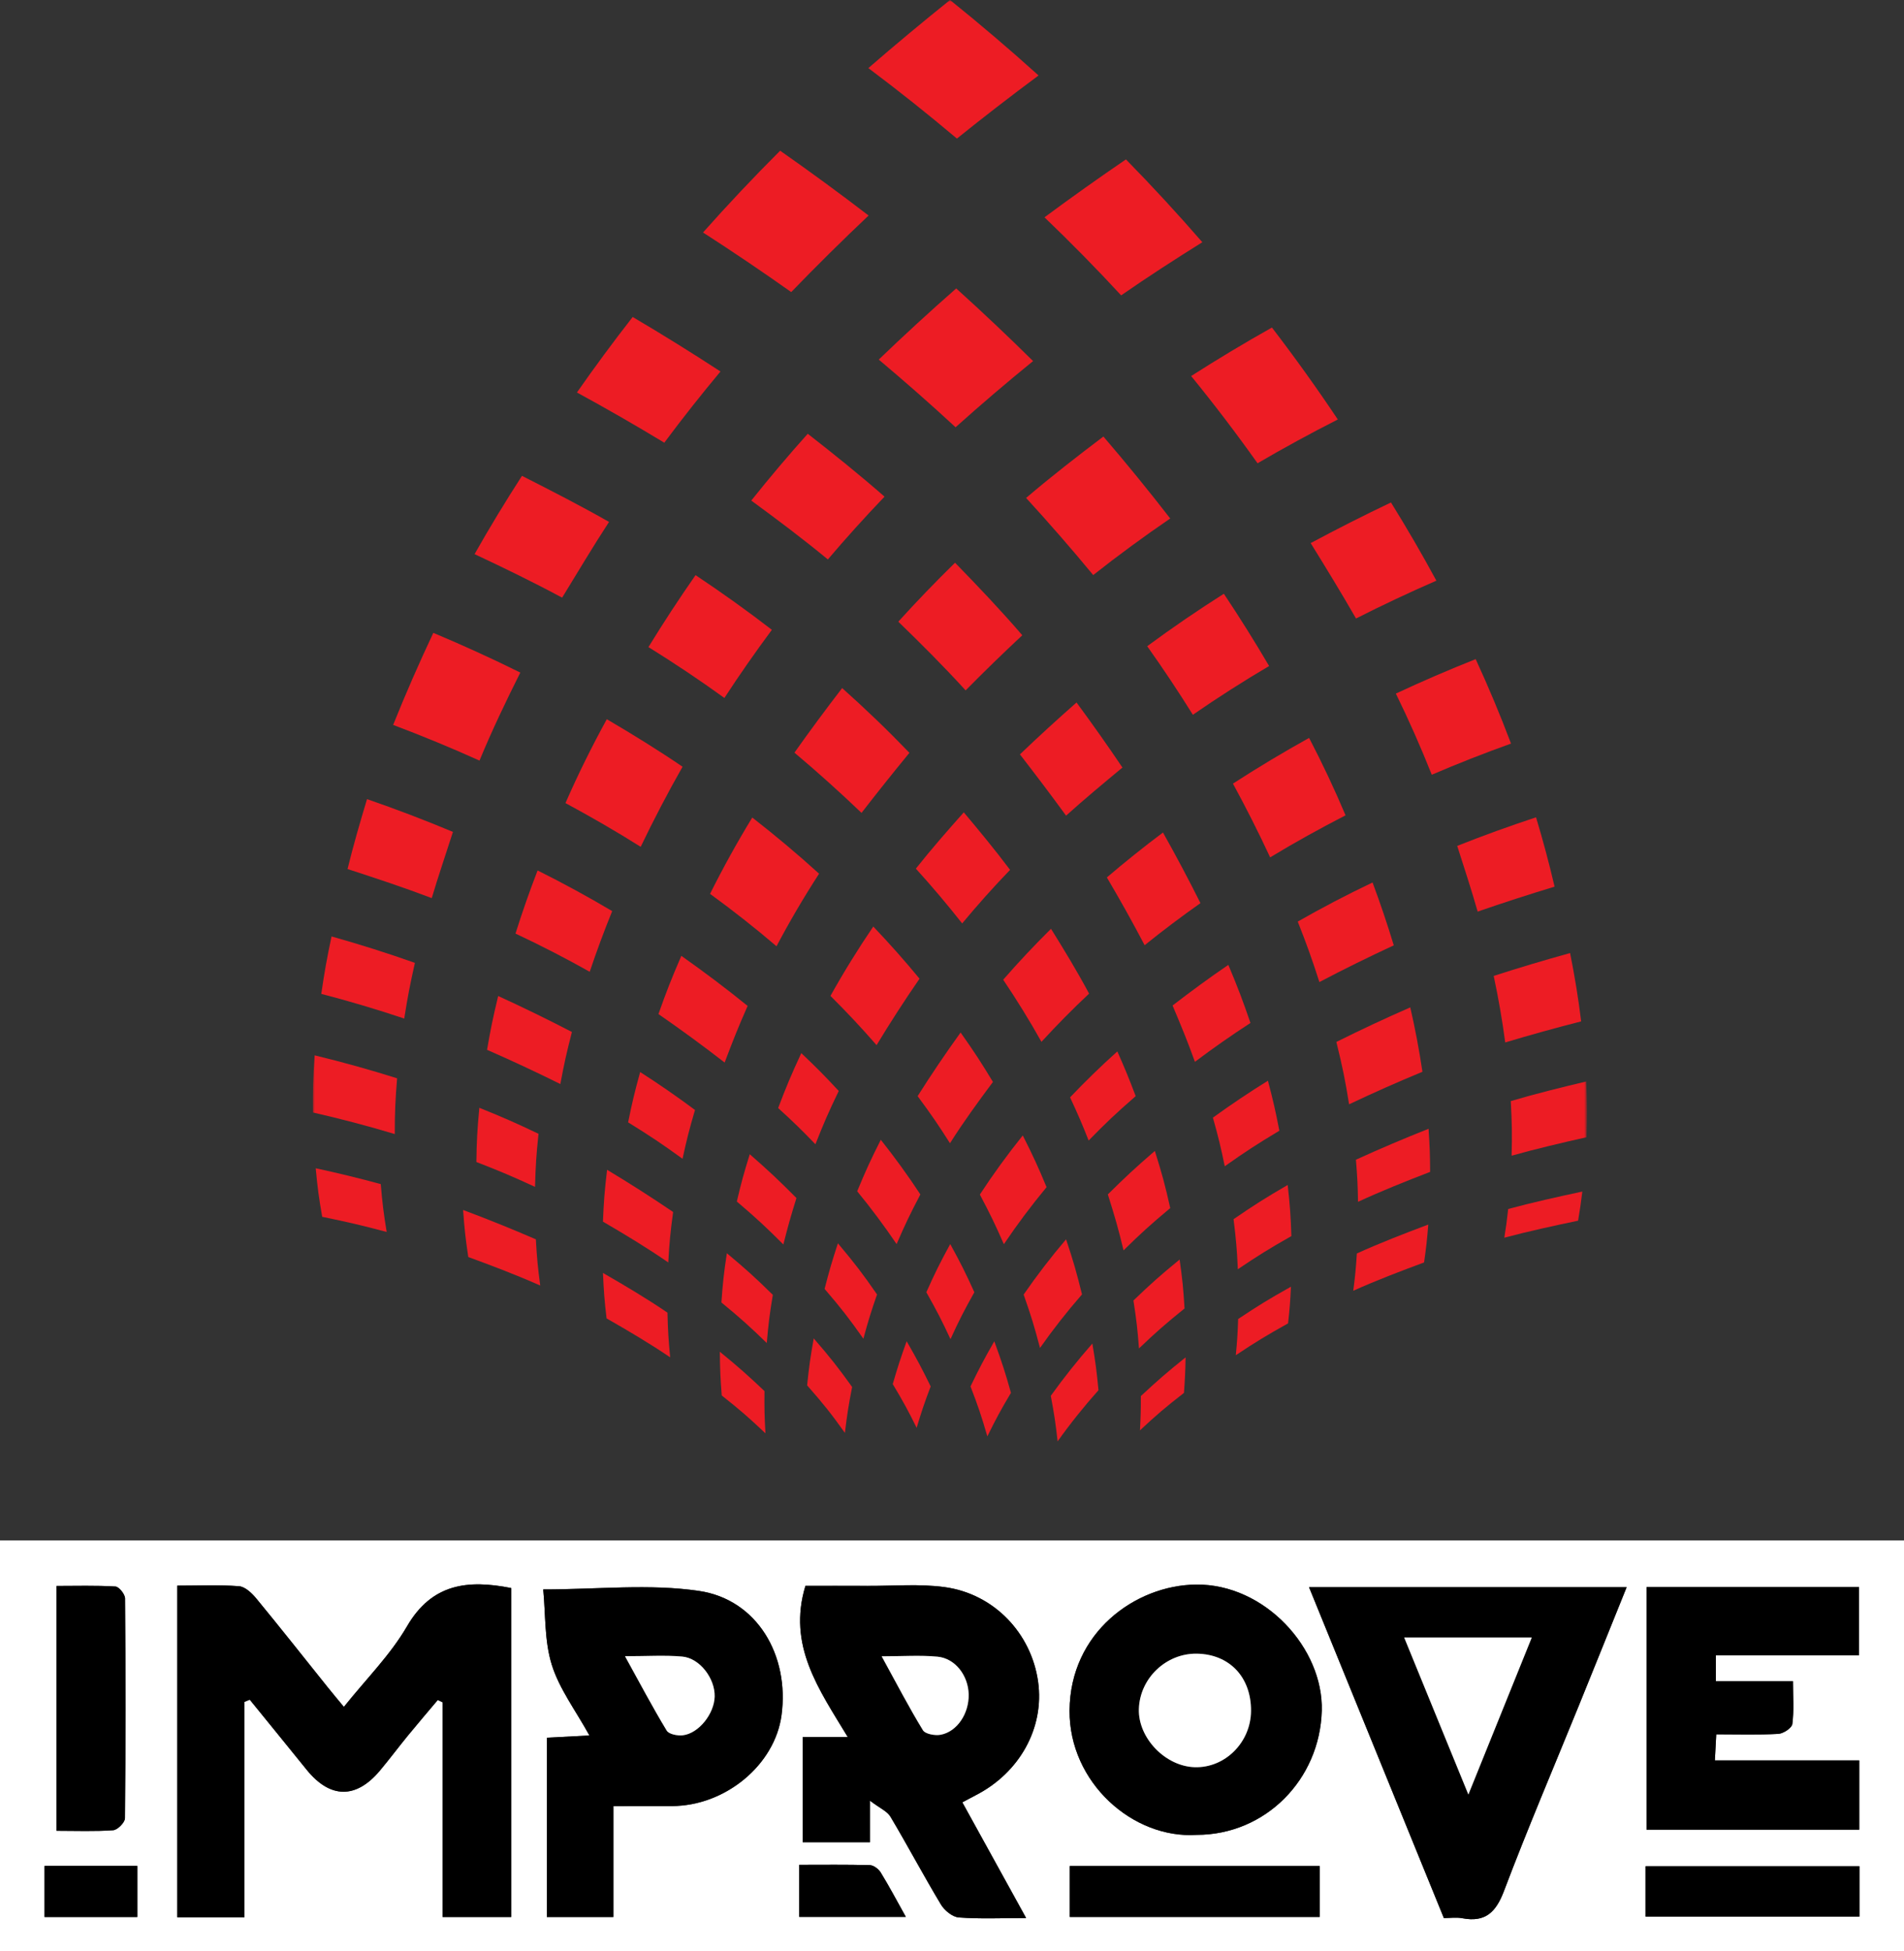 <?xml version="1.0" encoding="utf-8"?>
<!-- Generator: Adobe Illustrator 16.0.0, SVG Export Plug-In . SVG Version: 6.00 Build 0)  -->
<!DOCTYPE svg PUBLIC "-//W3C//DTD SVG 1.1//EN" "http://www.w3.org/Graphics/SVG/1.1/DTD/svg11.dtd">
<svg version="1.1" id="Layer_1" xmlns="http://www.w3.org/2000/svg" xmlns:xlink="http://www.w3.org/1999/xlink" x="0px" y="0px"
	 width="459px" height="470.246px" viewBox="0 0 459 470.246" enable-background="new 0 0 459 470.246" xml:space="preserve">
<rect x="0" y="0" width="459" height="470.246" fill="#333333" stroke="none"/>
<g>
	<g>
		<path fill-rule="evenodd" clip-rule="evenodd" fill="#FFFFFF" d="M-0.465,371.257c153.658-0.003,307.32-0.003,460.985-0.007
			c0.003,33.324,0.003,66.652,0.007,99.984c-153.658,0.004-307.319,0.004-460.985,0.008C-0.461,437.918-0.461,404.589-0.465,371.257
			z M58.92,462.068c0-17.564,0-34.736,0-51.908c0.431-0.176,0.862-0.353,1.293-0.528c4.566,5.62,9.144,11.231,13.693,16.864
			c5.66,7.007,11.921,7.113,17.691,0.213c2.344-2.803,4.534-5.732,6.85-8.561c2.328-2.843,4.725-5.631,7.09-8.443
			c0.39,0.188,0.779,0.377,1.168,0.564c0,17.21,0,34.42,0,51.742c5.805,0,11.057,0,16.535,0c0-26.632,0-53.012,0-79.288
			c-10.449-2.053-19.105-1.13-25.139,9.251c-4.007,6.893-9.865,12.708-15.203,19.393c-1.62-1.963-2.787-3.344-3.918-4.754
			c-5.719-7.129-11.374-14.31-17.187-21.36c-1.071-1.3-2.706-2.856-4.181-2.968c-4.907-0.373-9.86-0.141-14.883-0.141
			c0,26.988,0,53.359,0,79.924C48,462.068,52.947,462.068,58.92,462.068z M247.373,462.26c-5.429-9.843-10.355-18.776-15.381-27.889
			c1.497-0.796,2.348-1.262,3.209-1.703c10.645-5.445,16.613-16.295,15.057-27.375c-1.64-11.674-10.619-21.176-22.556-22.797
			c-6.054-0.821-12.298-0.264-18.456-0.295c-5.264-0.027-10.527-0.006-15.082-0.006c-4.367,14.369,3.229,24.904,10.207,36.441
			c-4.393,0-7.49,0-10.867,0c0,8.708,0,16.937,0,25.36c5.448,0,10.648,0,16.219,0c0-2.996,0-5.616,0-10.021
			c2.398,1.821,4.158,2.543,4.936,3.848c4.164,6.996,7.978,14.199,12.173,21.174c0.86,1.43,2.769,2.998,4.3,3.115
			C236.238,462.502,241.393,462.26,247.373,462.26z M348.074,462.263c1.476,0,3.002-0.23,4.434,0.04
			c5.558,1.053,8.11-1.414,10.069-6.592c5.685-15.02,12.001-29.802,18.048-44.686c3.839-9.447,7.641-18.909,11.512-28.496
			c-25.758,0-50.926,0-76.563,0C326.492,409.318,337.228,435.653,348.074,462.263z M147.867,435.273
			c5.199,0,9.658,0.008,14.118-0.002c12.872-0.025,24.804-9.915,26.418-21.888c1.945-14.423-5.878-27.88-19.858-29.957
			c-11.953-1.776-24.379-0.368-37.59-0.368c0.583,5.91,0.256,12.363,2.059,18.152c1.816,5.83,5.748,11,9.08,17.053
			c-3.991,0.209-7.189,0.375-10.27,0.535c0,14.756,0,28.972,0,43.209c5.472,0,10.568,0,16.043,0
			C147.867,453.201,147.867,444.631,147.867,435.273z M413.647,398.924c11.804,0,23.066,0,34.511,0c0-5.855,0-11.204,0-16.428
			c-17.348,0-34.275,0-51.227,0c0,19.683,0,39.061,0,58.467c17.308,0,34.23,0,51.288,0c0-5.65,0-11.023,0-16.699
			c-5.995,0-11.638,0-17.282,0c-5.762,0-11.522,0-17.531,0c0.134-2.515,0.227-4.255,0.334-6.285c5.34,0,10.166,0.162,14.969-0.112
			c1.217-0.069,3.242-1.408,3.369-2.366c0.426-3.212,0.162-6.516,0.162-10.326c-6.674,0-12.592,0-18.593,0
			C413.647,402.996,413.647,401.375,413.647,398.924z M288.477,442.211c16.631-0.006,29.701-13.367,30.166-29.908
			c0.42-15.018-13.721-30.611-30.338-30.414c-14.67,0.174-30.347,11.602-30.464,30.366
			C257.732,429.6,273.115,443.219,288.477,442.211z M13.633,441.227c4.75,0,9.224,0.188,13.66-0.137
			c1.05-0.077,2.82-1.865,2.83-2.88c0.175-17.661,0.166-35.325,0.023-52.987c-0.008-1.007-1.46-2.814-2.322-2.865
			c-4.746-0.283-9.519-0.136-14.191-0.136C13.633,402.229,13.633,421.49,13.633,441.227z M257.885,461.998
			c20.437,0,40.316,0,60.252,0c0-4.289,0-8.304,0-12.281c-20.271,0-40.135,0-60.252,0
			C257.885,453.906,257.885,457.803,257.885,461.998z M396.695,461.918c17.503,0,34.54,0,51.558,0c0-4.257,0-8.166,0-12.141
			c-17.354,0-34.386,0-51.558,0C396.695,453.932,396.695,457.729,396.695,461.918z M10.741,462.008c7.785,0,15.034,0,22.368,0
			c0-4.281,0-8.299,0-12.312c-7.638,0-14.879,0-22.368,0C10.741,453.873,10.741,457.777,10.741,462.008z M192.676,461.986
			c8.695,0,16.894,0,25.698,0c-2.169-3.883-4.002-7.354-6.048-10.691c-0.514-0.838-1.699-1.759-2.601-1.785
			c-5.593-0.162-11.192-0.082-17.05-0.082C192.676,453.84,192.676,457.741,192.676,461.986z"/>
		<path fill-rule="evenodd" clip-rule="evenodd" d="M58.92,462.068c-5.973,0-10.92,0-16.189,0c0-26.564,0-52.936,0-79.924
			c5.022,0,9.976-0.232,14.883,0.141c1.475,0.111,3.109,1.668,4.181,2.968c5.813,7.051,11.468,14.231,17.187,21.36
			c1.131,1.41,2.298,2.791,3.918,4.754c5.338-6.685,11.196-12.5,15.203-19.393c6.033-10.381,14.689-11.304,25.139-9.251
			c0,26.276,0,52.656,0,79.288c-5.479,0-10.73,0-16.535,0c0-17.322,0-34.532,0-51.742c-0.389-0.188-0.778-0.377-1.168-0.564
			c-2.365,2.813-4.762,5.601-7.09,8.443c-2.315,2.828-4.506,5.758-6.85,8.561c-5.771,6.9-12.031,6.794-17.691-0.213
			c-4.55-5.633-9.127-11.244-13.693-16.864c-0.431,0.176-0.862,0.353-1.293,0.528C58.92,427.332,58.92,444.504,58.92,462.068z"/>
		<path fill-rule="evenodd" clip-rule="evenodd" d="M247.373,462.26c-5.98,0-11.135,0.242-16.242-0.146
			c-1.531-0.117-3.439-1.686-4.3-3.115c-4.195-6.975-8.009-14.178-12.173-21.174c-0.777-1.305-2.537-2.026-4.936-3.848
			c0,4.404,0,7.024,0,10.021c-5.57,0-10.771,0-16.219,0c0-8.424,0-16.652,0-25.36c3.377,0,6.475,0,10.867,0
			c-6.979-11.537-14.574-22.072-10.207-36.441c4.555,0,9.818-0.021,15.082,0.006c6.158,0.031,12.402-0.526,18.456,0.295
			c11.937,1.621,20.916,11.123,22.556,22.797c1.557,11.08-4.412,21.93-15.057,27.375c-0.861,0.441-1.712,0.907-3.209,1.703
			C237.018,443.483,241.944,452.417,247.373,462.26z M212.543,399.177c3.523,6.423,6.538,12.235,9.941,17.811
			c0.566,0.929,2.923,1.354,4.281,1.1c4-0.748,6.855-5.143,6.757-9.729c-0.098-4.53-3.222-8.688-7.517-9.095
			C221.814,398.866,217.558,399.177,212.543,399.177z"/>
		<path fill-rule="evenodd" clip-rule="evenodd" d="M348.074,462.263c-10.847-26.609-21.582-52.944-32.5-79.733
			c25.637,0,50.805,0,76.563,0c-3.871,9.587-7.673,19.049-11.512,28.496c-6.047,14.884-12.363,29.666-18.048,44.686
			c-1.959,5.178-4.512,7.645-10.069,6.592C351.076,462.032,349.55,462.263,348.074,462.263z M353.984,432.498
			c5.42-13.423,10.273-25.441,15.279-37.838c-10.694,0-20.399,0-30.752,0C343.635,407.19,348.539,419.182,353.984,432.498z"/>
		<path fill-rule="evenodd" clip-rule="evenodd" d="M147.867,435.273c0,9.357,0,17.928,0,26.734c-5.475,0-10.571,0-16.043,0
			c0-14.237,0-28.453,0-43.209c3.08-0.16,6.278-0.326,10.27-0.535c-3.332-6.053-7.264-11.223-9.08-17.053
			c-1.803-5.789-1.476-12.242-2.059-18.152c13.211,0,25.637-1.408,37.59,0.368c13.98,2.077,21.804,15.534,19.858,29.957
			c-1.614,11.973-13.546,21.862-26.418,21.888C157.525,435.281,153.066,435.273,147.867,435.273z M150.666,399.155
			c3.617,6.546,6.674,12.342,10.062,17.938c0.526,0.87,2.621,1.274,3.897,1.12c3.855-0.469,7.563-5.199,7.663-9.332
			c0.106-4.357-3.586-9.27-7.827-9.644C160.238,398.865,155.957,399.155,150.666,399.155z"/>
		<path fill-rule="evenodd" clip-rule="evenodd" d="M413.647,398.924c0,2.451,0,4.072,0,6.25c6.001,0,11.919,0,18.593,0
			c0,3.811,0.264,7.114-0.162,10.326c-0.127,0.958-2.152,2.297-3.369,2.366c-4.803,0.274-9.629,0.112-14.969,0.112
			c-0.107,2.03-0.2,3.771-0.334,6.285c6.009,0,11.77,0,17.531,0c5.645,0,11.287,0,17.282,0c0,5.676,0,11.049,0,16.699
			c-17.058,0-33.98,0-51.288,0c0-19.406,0-38.784,0-58.467c16.951,0,33.879,0,51.227,0c0,5.224,0,10.572,0,16.428
			C436.714,398.924,425.451,398.924,413.647,398.924z"/>
		<path fill-rule="evenodd" clip-rule="evenodd" d="M288.477,442.211c-15.361,1.008-30.744-12.611-30.636-29.956
			c0.117-18.765,15.794-30.192,30.464-30.366c16.617-0.197,30.758,15.396,30.338,30.414
			C318.178,428.844,305.107,442.205,288.477,442.211z M301.588,412.354c0.059-8.15-5.196-13.697-13.084-13.813
			c-7.399-0.106-13.724,5.93-13.955,13.32c-0.219,6.98,6.355,13.835,13.469,14.043C295.326,426.119,301.533,419.922,301.588,412.354
			z"/>
		<path fill-rule="evenodd" clip-rule="evenodd" d="M13.633,441.227c0-19.736,0-38.997,0-59.005c4.673,0,9.445-0.147,14.191,0.136
			c0.862,0.051,2.314,1.858,2.322,2.865c0.143,17.662,0.151,35.326-0.023,52.987c-0.01,1.015-1.78,2.803-2.83,2.88
			C22.856,441.414,18.383,441.227,13.633,441.227z"/>
		<path fill-rule="evenodd" clip-rule="evenodd" d="M257.885,461.998c0-4.195,0-8.092,0-12.281c20.117,0,39.98,0,60.252,0
			c0,3.978,0,7.992,0,12.281C298.201,461.998,278.321,461.998,257.885,461.998z"/>
		<path fill-rule="evenodd" clip-rule="evenodd" d="M396.695,461.918c0-4.189,0-7.986,0-12.141c17.172,0,34.203,0,51.558,0
			c0,3.975,0,7.884,0,12.141C431.235,461.918,414.198,461.918,396.695,461.918z"/>
		<path fill-rule="evenodd" clip-rule="evenodd" d="M10.741,462.008c0-4.23,0-8.135,0-12.312c7.489,0,14.73,0,22.368,0
			c0,4.013,0,8.03,0,12.312C25.775,462.008,18.526,462.008,10.741,462.008z"/>
		<path fill-rule="evenodd" clip-rule="evenodd" d="M192.676,461.986c0-4.245,0-8.146,0-12.559c5.857,0,11.457-0.08,17.05,0.082
			c0.901,0.026,2.087,0.947,2.601,1.785c2.046,3.338,3.879,6.809,6.048,10.691C209.569,461.986,201.371,461.986,192.676,461.986z"/>
		<path fill-rule="evenodd" clip-rule="evenodd" fill="#FFFFFF" d="M212.543,399.177c5.015,0,9.271-0.311,13.463,0.086
			c4.295,0.406,7.419,4.564,7.517,9.095c0.099,4.587-2.757,8.981-6.757,9.729c-1.358,0.254-3.715-0.171-4.281-1.1
			C219.081,411.412,216.066,405.6,212.543,399.177z"/>
		<path fill-rule="evenodd" clip-rule="evenodd" fill="#FFFFFF" d="M353.984,432.498c-5.445-13.316-10.35-25.308-15.473-37.838
			c10.353,0,20.058,0,30.752,0C364.258,407.057,359.404,419.075,353.984,432.498z"/>
		<path fill-rule="evenodd" clip-rule="evenodd" fill="#FFFFFF" d="M150.666,399.155c5.291,0,9.572-0.29,13.795,0.082
			c4.241,0.374,7.934,5.286,7.827,9.644c-0.101,4.133-3.808,8.863-7.663,9.332c-1.276,0.154-3.371-0.25-3.897-1.12
			C157.34,411.497,154.283,405.701,150.666,399.155z"/>
		<path fill-rule="evenodd" clip-rule="evenodd" fill="#FFFFFF" d="M301.588,412.354c-0.055,7.568-6.262,13.766-13.57,13.551
			c-7.113-0.208-13.688-7.063-13.469-14.043c0.231-7.391,6.556-13.427,13.955-13.32
			C296.392,398.656,301.646,404.203,301.588,412.354z"/>
	</g>
</g>
<defs>
	<filter id="Adobe_OpacityMaskFilter" filterUnits="userSpaceOnUse" x="75.416" y="0" width="307.167" height="446.588">
		<feColorMatrix  type="matrix" values="1 0 0 0 0  0 1 0 0 0  0 0 1 0 0  0 0 0 1 0"/>
	</filter>
</defs>
<mask maskUnits="userSpaceOnUse" x="75.416" y="0" width="307.167" height="446.588" id="SVGID_1_">
	<g filter="url(#Adobe_OpacityMaskFilter)">
		<linearGradient id="SVGID_2_" gradientUnits="userSpaceOnUse" x1="230.835" y1="-3.011" x2="230.835" y2="350.584">
			<stop  offset="0.285" style="stop-color:#FFFFFF"/>
			<stop  offset="0.463" style="stop-color:#C1C3C5"/>
			<stop  offset="0.728" style="stop-color:#757679"/>
			<stop  offset="0.913" style="stop-color:#3F3F40"/>
			<stop  offset="1" style="stop-color:#000000"/>
		</linearGradient>
		<rect x="58.583" y="-3.011" fill="url(#SVGID_2_)" width="344.504" height="353.594"/>
	</g>
</mask>
<g mask="url(#SVGID_1_)">
	<g>
		<path fill="#ED1C24" d="M269.359,253.396c-3.958,3.55-7.76,7.246-11.398,11.073c1.95,4.193,2.844,6.266,4.48,10.402
			c4.246-4.338,6.501-6.477,11.34-10.693C272.17,259.905,271.281,257.746,269.359,253.396z"/>
		<path fill="#ED1C24" d="M344.384,272.042c-5.925,2.352-11.726,4.811-17.51,7.455c0.34,4.128,0.438,6.152,0.504,10.149
			c5.7-2.637,11.512-4.952,17.384-7.214C344.744,278.348,344.671,276.268,344.384,272.042z"/>
		<path fill="#ED1C24" d="M343.304,304.257c0.509-3.587,0.719-5.416,1.013-9.134c-5.813,2.187-11.571,4.408-17.216,6.968
			c-0.236,3.649-0.413,5.449-0.864,8.987C331.842,308.562,337.543,306.389,343.304,304.257z"/>
		<path fill="#ED1C24" d="M381.453,287.172c-5.998,1.282-11.963,2.609-17.873,4.2c-0.306,2.813-0.493,4.197-0.93,6.92
			c5.885-1.563,11.815-2.854,17.782-4.101C380.9,291.431,381.104,290.023,381.453,287.172z"/>
		<path fill="#ED1C24" d="M364.408,278.527c5.975-1.675,11.989-3.083,18.047-4.444c0.186-5.239,0.174-7.937-0.07-13.441
			c-6.105,1.453-12.171,2.953-18.18,4.723C364.496,270.753,364.536,273.382,364.408,278.527z"/>
		<path fill="#ED1C24" d="M201.995,299.645c-1.452,4.444-2.094,6.638-3.208,10.986c4.07,4.743,5.93,7.155,9.35,12.005
			c1.146-4.224,1.8-6.364,3.292-10.665C207.986,307,206.104,304.527,201.995,299.645z"/>
		<path fill="#ED1C24" d="M231.574,248.839c-3.628,5.036-7.059,10.106-10.361,15.336c3.36,4.54,4.916,6.812,7.802,11.357
			c3.212-5.098,6.746-9.935,10.357-14.78C236.489,255.998,234.937,253.606,231.574,248.839z"/>
		<path fill="#ED1C24" d="M196.167,322.562c-0.823,4.571-1.136,6.875-1.591,11.315c3.971,4.52,5.791,6.811,9.105,11.452
			c0.525-4.356,0.867-6.595,1.74-11.063C202.047,329.577,200.218,327.233,196.167,322.562z"/>
		<path fill="#ED1C24" d="M212.336,274.693c-2.516,4.984-3.646,7.47-5.69,12.409c3.365,4.105,6.531,8.352,9.5,12.73
			c2.063-4.762,3.204-7.158,5.729-11.964C218.905,283.346,215.721,278.953,212.336,274.693z"/>
		<path fill="#ED1C24" d="M305.662,260.458c-4.532,2.811-8.952,5.778-13.264,8.9c1.333,4.746,1.899,7.089,2.854,11.716
			c4.997-3.519,7.62-5.239,13.162-8.563C307.501,267.765,306.949,265.351,305.662,260.458z"/>
		<path fill="#ED1C24" d="M288.063,255.906c4.34-3.273,8.807-6.399,13.388-9.366c-1.887-5.512-2.954-8.316-5.332-14
			c-4.589,3.12-9.06,6.412-13.442,9.789C285.028,247.941,286.133,250.576,288.063,255.906z"/>
		<path fill="#ED1C24" d="M282.11,291.156c-1.211-5.441-1.952-8.193-3.71-13.775c-4.854,4.182-7.121,6.311-11.332,10.477
			c1.751,5.553,2.516,8.196,3.788,13.483C275.059,297.218,277.31,295.166,282.11,291.156z"/>
		<path fill="#ED1C24" d="M318.067,236.68c5.917-3.105,11.856-6.03,17.931-8.849c-1.546-5.098-3.253-10.15-5.113-15.148
			c-6.137,2.921-12.153,6.059-18.035,9.421C315.182,228.037,316.218,230.951,318.067,236.68z"/>
		<path fill="#ED1C24" d="M285.56,315.35c-0.279-4.659-0.511-7.015-1.188-11.795c-4.753,3.89-6.973,5.872-11.133,9.872
			c0.729,4.672,0.985,6.981,1.34,11.55C278.677,321.068,280.871,319.132,285.56,315.35z"/>
		<path fill="#ED1C24" d="M362.868,251.235c6.079-1.827,12.15-3.504,18.306-5.076c-0.674-5.52-1.574-11.013-2.672-16.469
			c-6.192,1.716-12.309,3.54-18.414,5.509C361.22,240.507,362.154,245.859,362.868,251.235z"/>
		<path fill="#ED1C24" d="M311.312,297.903c-0.16-4.85-0.329-7.312-0.886-12.32c-5.493,3.192-8.1,4.85-13.05,8.245
			c0.609,4.894,0.813,7.309,1.032,12.062C303.3,302.594,305.873,300.992,311.312,297.903z"/>
		<path fill="#ED1C24" d="M325.227,266.145c5.839-2.766,11.69-5.366,17.681-7.841c-0.774-5.208-1.746-10.387-2.933-15.52
			c-6.029,2.64-11.932,5.395-17.816,8.332C323.669,257.246,324.281,260.256,325.227,266.145z"/>
		<path fill="#ED1C24" d="M356.222,219.702c6.149-2.13,12.307-4.121,18.542-6.015c-1.311-5.609-2.802-11.186-4.468-16.708
			c-6.412,2.109-12.748,4.403-19.005,6.886C352.982,209.131,354.704,214.39,356.222,219.702z"/>
		<path fill="#ED1C24" d="M310.515,318.94c0.39-3.481,0.524-5.252,0.698-8.837c-5.368,3.007-7.907,4.572-12.729,7.784
			c-0.12,3.535-0.236,5.28-0.565,8.727C302.688,323.44,305.206,321.905,310.515,318.94z"/>
		<path fill="#ED1C24" d="M75.853,254.342c-0.391,5.64-0.474,8.392-0.423,13.771c6.64,1.511,13.229,3.241,19.739,5.2
			c0.007-5.25,0.119-7.945,0.56-13.438C89.174,257.806,82.542,255.962,75.853,254.342z"/>
		<path fill="#ED1C24" d="M128.981,286.041c0.133-5.018,0.294-7.576,0.837-12.79c-5.478-2.613-8.329-3.872-14.264-6.267
			c-0.498,5.335-0.644,7.948-0.712,13.064C120.727,282.334,123.551,283.54,128.981,286.041z"/>
		<path fill="#ED1C24" d="M285.422,335.693c0.236-3.309,0.328-5.078,0.393-8.56c-4.625,3.708-6.779,5.6-10.79,9.325
			c0.005,3.34-0.036,4.994-0.211,8.264C278.77,341.033,280.882,339.219,285.422,335.693z"/>
		<path fill="#ED1C24" d="M93.219,296.909c-0.743-4.506-1.028-6.812-1.432-11.537c-5.185-1.412-10.416-2.683-15.677-3.814
			c0.449,4.793,0.764,7.135,1.564,11.699C84.103,294.582,87.213,295.316,93.219,296.909z"/>
		<path fill="#ED1C24" d="M111.64,291.611c0.329,4.627,0.585,6.899,1.25,11.338c5.857,2.142,11.647,4.346,17.345,6.871
			c-0.584-4.369-0.802-6.6-1.054-11.135C123.377,296.17,117.576,293.831,111.64,291.611z"/>
		<path fill="#ED1C24" d="M77.452,239.53c6.737,1.756,13.407,3.738,19.997,5.944c0.835-5.267,1.346-7.951,2.572-13.417
			c-6.62-2.35-13.32-4.466-20.094-6.368C78.735,231.34,78.245,234.106,77.452,239.53z"/>
		<path fill="#ED1C24" d="M120.096,240.04c-1.269,5.279-1.802,7.873-2.681,12.97c5.98,2.621,11.831,5.348,17.668,8.25
			c0.921-4.937,1.48-7.445,2.79-12.547C132.005,245.665,126.118,242.8,120.096,240.04z"/>
		<path fill="#ED1C24" d="M210.524,223.302c-3.69,5.429-7.143,11.005-10.324,16.716c3.857,3.826,7.571,7.779,11.116,11.869
			c3.3-5.458,6.726-10.752,10.356-16.016C218.122,231.555,214.398,227.366,210.524,223.302z"/>
		<path fill="#ED1C24" d="M196.575,275.773c2.015-5.1,3.132-7.677,5.622-12.841c-3.419-3.685-5.219-5.509-9.029-9.123
			c-2.476,5.333-3.586,7.986-5.578,13.234C191.378,270.494,193.17,272.246,196.575,275.773z"/>
		<path fill="#ED1C24" d="M164.54,279.274c1.011-4.646,1.605-7.005,3.002-11.765c-4.287-3.195-8.697-6.251-13.219-9.141
			c-1.351,4.914-1.927,7.336-2.903,12.122C156.942,273.913,159.569,275.674,164.54,279.274z"/>
		<path fill="#ED1C24" d="M164.251,230.365c-2.458,5.692-3.561,8.5-5.519,14.029c5.453,3.774,10.736,7.631,15.957,11.687
			c2.011-5.298,3.091-8.084,5.542-13.648C175.06,238.225,169.71,234.218,164.251,230.365z"/>
		<path fill="#ED1C24" d="M180.749,278.173c-1.439,4.6-2.059,6.878-3.12,11.397c4.791,4.083,7.021,6.167,11.218,10.353
			c1.099-4.38,1.731-6.603,3.152-11.191C187.822,284.532,185.577,282.403,180.749,278.173z"/>
		<path fill="#ED1C24" d="M94.776,174.707c7.031,2.65,13.98,5.517,20.819,8.603c2.972-7.207,6.332-14.227,9.838-21.216
			c-6.882-3.407-13.882-6.599-20.973-9.572C101.012,159.844,97.783,167.208,94.776,174.707z"/>
		<path fill="#ED1C24" d="M171.173,215.424c5.504,4.008,10.861,8.218,16.022,12.628c3.152-5.965,6.579-11.799,10.263-17.489
			c-5.188-4.705-10.559-9.218-16.109-13.532C177.693,203.024,174.299,209.158,171.173,215.424z"/>
		<path fill="#ED1C24" d="M136.318,193.545c6.156,3.327,12.224,6.817,18.135,10.542c3.14-6.539,6.5-12.981,10.094-19.302
			c-5.936-4.033-12.053-7.814-18.262-11.453C142.664,179.929,139.325,186.675,136.318,193.545z"/>
		<path fill="#ED1C24" d="M175.225,302.032c-0.729,4.806-0.984,7.183-1.315,11.867c4.674,3.844,6.852,5.814,10.938,9.777
			c0.397-4.604,0.681-6.929,1.459-11.611C182.168,307.999,179.957,305.982,175.225,302.032z"/>
		<path fill="#ED1C24" d="M145.361,306.789c0.188,4.46,0.362,6.648,0.863,10.95c5.229,2.99,10.376,6.017,15.339,9.388
			c-0.411-4.238-0.551-6.392-0.654-10.768C155.876,312.93,150.662,309.843,145.361,306.789z"/>
		<path fill="#ED1C24" d="M124.27,224.996c6.085,2.854,12.057,5.925,17.894,9.209c1.646-4.923,3.459-9.799,5.417-14.622
			c-5.857-3.481-11.86-6.75-17.985-9.798C127.658,214.802,125.886,219.878,124.27,224.996z"/>
		<path fill="#ED1C24" d="M173.53,325.778c0.041,4.3,0.145,6.474,0.459,10.535c4.511,3.572,6.61,5.401,10.539,9.128
			c-0.231-4.022-0.275-6.053-0.233-10.183C180.3,331.479,178.141,329.537,173.53,325.778z"/>
		<path fill="#ED1C24" d="M146.353,281.927c-0.608,5.083-0.798,7.583-0.998,12.492c5.368,3.135,10.648,6.313,15.747,9.839
			c0.27-4.788,0.499-7.223,1.17-12.162C157.052,288.549,151.784,285.192,146.353,281.927z"/>
		<path fill="#ED1C24" d="M83.782,209.443c6.82,2.209,13.611,4.464,20.302,7.004c1.586-5.353,3.411-10.634,5.11-15.953
			c-6.809-2.855-13.723-5.486-20.715-7.9C86.795,198.186,85.167,203.774,83.782,209.443z"/>
		<path display="none" fill="#ED1C24" d="M193.828,345.115c-0.111,4.063-0.09,6.069,0.066,10.042
			c3.833,4.372,5.577,6.595,8.771,11.088c-0.08-3.921-0.066-5.895,0.11-9.895C199.524,351.801,197.737,349.545,193.828,345.115z"/>
		<path display="none" fill="#ED1C24" d="M219.625,387.088c-0.331,3.928-0.445,5.883-0.552,9.782
			c1.749,4.425,2.502,6.644,3.845,11.096c0.157-3.867,0.277-5.81,0.639-9.692C222.193,393.787,221.413,391.553,219.625,387.088z"/>
		<path fill="#ED1C24" d="M139.083,94.59c7.126,3.886,14.131,7.907,21.06,12.104c4.349-5.839,8.867-11.562,13.545-17.162
			c-6.957-4.541-13.995-8.907-21.164-13.139C147.873,82.345,143.392,88.412,139.083,94.59z"/>
		<path display="none" fill="#ED1C24" d="M222.896,365.784c-0.96,4.234-1.351,6.34-1.995,10.547
			c1.819,4.522,2.623,6.788,4.009,11.313c0.673-4.151,1.075-6.232,2.045-10.402C225.548,372.661,224.746,370.368,222.896,365.784z"
			/>
		<path display="none" fill="#ED1C24" d="M237.982,378.297c-0.619-4.194-0.989-6.295-1.92-10.518
			c-1.499,3.785-2.162,5.677-3.361,9.462c0.933,4.166,1.315,6.247,1.951,10.392C235.832,383.893,236.495,382.023,237.982,378.297z"
			/>
		<path display="none" fill="#ED1C24" d="M229.194,345.109c-1.521,3.919-2.191,5.879-3.395,9.787c1.86,4.66,2.67,6.991,4.081,11.634
			c1.203-3.836,1.877-5.759,3.394-9.606C231.863,352.211,231.055,349.85,229.194,345.109z"/>
		<path fill="#ED1C24" d="M181.109,120.64c6.278,4.587,12.479,9.253,18.464,14.188c4.394-5.17,8.953-10.217,13.663-15.133
			c-5.999-5.251-12.209-10.243-18.509-15.156C190.024,109.781,185.488,115.151,181.109,120.64z"/>
		<path fill="#ED1C24" d="M232.782,166.384c4.47-4.527,9.011-8.936,13.665-13.284c-5.187-6.019-10.649-11.779-16.212-17.479
			c-4.71,4.604-9.274,9.342-13.681,14.207C222.119,155.215,227.577,160.67,232.782,166.384z"/>
		<path fill="#ED1C24" d="M303.16,111.65c6.335-3.704,12.787-7.219,19.35-10.553c-5.043-7.546-10.344-14.937-15.884-22.16
			c-6.608,3.715-13.101,7.614-19.476,11.689C292.729,97.465,298.067,104.48,303.16,111.65z"/>
		<path display="none" fill="#ED1C24" d="M248.152,357.763c-0.54-4.311-0.889-6.483-1.756-10.839
			c-2.469,4.111-3.583,6.17-5.623,10.289c0.899,4.288,1.26,6.421,1.841,10.669C244.622,363.825,245.722,361.803,248.152,357.763z"/>
		<path fill="#ED1C24" d="M263.54,138.592c6.025-4.75,12.213-9.297,18.569-13.635c-5.208-6.721-10.562-13.285-16.11-19.751
			c-6.348,4.792-12.598,9.66-18.634,14.8C252.926,126.082,258.311,132.256,263.54,138.592z"/>
		<path display="none" fill="#ED1C24" d="M249.329,376.577c-0.003-3.155-0.036-4.737-0.206-7.933
			c-2.359,4.064-3.43,6.083-5.406,10.077c0.226,3.232,0.296,4.856,0.347,7.979C245.962,382.626,247.013,380.602,249.329,376.577z"/>
		<path fill="#ED1C24" d="M230.686,33.397c6.457-5.199,13.004-10.257,19.682-15.208C243.438,11.935,236.319,5.869,229.026,0
			c-6.675,5.355-13.237,10.813-19.689,16.412C216.624,21.878,223.739,27.539,230.686,33.397z"/>
		<path display="none" fill="#ED1C24" d="M233.637,416.464c-0.153-3.132-0.271-4.705-0.565-7.848
			c-0.95,4.054-1.356,6.081-2.028,10.148c0.312,3.127,0.432,4.689,0.609,7.817C232.314,422.523,232.703,420.505,233.637,416.464z"/>
		<path display="none" fill="#ED1C24" d="M229.627,429.2c-0.403,3.826-0.553,5.744-0.77,9.577c0.307,3.12,0.427,4.681,0.623,7.811
			c0.224-3.838,0.374-5.757,0.769-9.585C230.063,433.882,229.943,432.32,229.627,429.2z"/>
		<path display="none" fill="#ED1C24" d="M229.775,387.813c-0.972,4.121-1.383,6.179-2.061,10.291
			c0.938,4.08,1.329,6.121,1.983,10.201c0.683-4.084,1.085-6.127,2.053-10.207C231.107,393.991,230.719,391.932,229.775,387.813z"/>
		<path fill="#ED1C24" d="M169.48,56.031c7.209,4.644,14.276,9.418,21.259,14.362c6.081-6.293,12.281-12.425,18.657-18.448
			c-6.996-5.363-14.092-10.556-21.325-15.625C181.678,42.712,175.47,49.283,169.48,56.031z"/>
		<path fill="#ED1C24" d="M230.364,102.971c6.101-5.47,12.31-10.769,18.682-15.95c-6.048-5.979-12.203-11.798-18.531-17.507
			c-6.37,5.587-12.58,11.286-18.675,17.148C218.156,91.966,224.321,97.387,230.364,102.971z"/>
		<path fill="#ED1C24" d="M270.278,71.184c6.4-4.45,12.947-8.665,19.569-12.808c-5.929-6.827-12.067-13.481-18.414-19.96
			c-6.648,4.532-13.182,9.174-19.638,13.96C258.152,58.467,264.32,64.737,270.278,71.184z"/>
		<path display="none" fill="#ED1C24" d="M226.314,408.645c-0.391,3.858-0.523,5.785-0.71,9.637c0.9,4.026,1.279,6.049,1.916,10.097
			c0.204-3.834,0.354-5.757,0.754-9.598C227.627,414.721,227.244,412.696,226.314,408.645z"/>
		<path display="none" fill="#ED1C24" d="M239.625,396.96c-0.111-3.177-0.198-4.768-0.442-7.956c-1.458,3.688-2.1,5.532-3.269,9.241
			c0.272,3.161,0.376,4.745,0.509,7.896C237.563,402.457,238.195,400.619,239.625,396.96z"/>
		<path fill="#ED1C24" d="M114.407,133.547c7.128,3.34,14.182,6.772,21.106,10.488c3.749-6.102,7.388-12.249,11.31-18.251
			c-6.877-3.908-13.918-7.517-20.99-11.101C121.837,120.865,118.025,127.152,114.407,133.547z"/>
		<path fill="#ED1C24" d="M264.812,335.05c-0.421-4.41-0.7-6.69-1.48-11.25c-3.547,4.047-6.895,8.247-10.018,12.598
			c0.839,4.442,1.166,6.659,1.647,10.979C258.002,343.1,261.294,338.985,264.812,335.05z"/>
		<path display="none" fill="#ED1C24" d="M265.379,354.364c0.114-3.236,0.14-4.86,0.076-8.157
			c-4.256,4.767-6.181,7.196-9.679,12.112c0.123,3.237,0.145,4.837,0.089,8.026C259.304,361.478,261.193,359.074,265.379,354.364z"
			/>
		<path fill="#ED1C24" d="M326.898,149.061c6.357-3.226,12.823-6.263,19.373-9.117c-3.453-6.38-7.109-12.665-10.947-18.848
			c-6.529,3.113-12.992,6.381-19.356,9.791C319.686,136.899,323.386,142.938,326.898,149.061z"/>
		<path fill="#ED1C24" d="M260.84,311.958c-1.289-5.229-2.045-7.897-3.839-13.275c-3.636,4.268-7.049,8.71-10.229,13.313
			c1.829,5.204,2.609,7.785,3.944,12.867C253.852,320.399,257.233,316.089,260.84,311.958z"/>
		<path fill="#ED1C24" d="M275.939,227.801c4.369-3.521,8.854-6.901,13.456-10.142c-2.878-5.758-5.876-11.396-9.037-17.017
			c-4.635,3.472-9.14,7.082-13.526,10.826C270.02,216.861,273.042,222.267,275.939,227.801z"/>
		<path fill="#ED1C24" d="M287.566,172.263c5.971-4.129,12.1-8.048,18.383-11.744c-3.465-5.907-7.101-11.714-10.913-17.422
			c-6.311,4-12.479,8.215-18.478,12.642C280.398,161.145,284.068,166.653,287.566,172.263z"/>
		<path fill="#ED1C24" d="M243.712,335.679c-1.377-4.891-2.162-7.35-4.015-12.422c-2.519,4.408-3.661,6.585-5.734,10.874
			c1.86,4.841,2.671,7.246,4.057,12.045C240.082,341.979,241.217,339.879,243.712,335.679z"/>
		<path fill="#ED1C24" d="M306.195,206.629c5.924-3.59,12-6.95,18.18-10.129c-2.669-6.33-5.608-12.553-8.788-18.659
			c-6.243,3.468-12.38,7.14-18.358,11.016C300.407,194.694,303.402,200.621,306.195,206.629z"/>
		<path fill="#ED1C24" d="M251.065,251.089c3.678-4.007,7.499-7.885,11.483-11.62c-2.849-5.335-5.978-10.483-9.179-15.625
			c-3.997,3.957-7.848,8.051-11.527,12.273C245.122,240.988,248.211,245.984,251.065,251.089z"/>
		<path fill="#ED1C24" d="M252.297,286.11c-2.059-4.946-3.205-7.445-5.736-12.461c-3.688,4.588-7.142,9.346-10.347,14.244
			c2.549,4.81,3.7,7.208,5.788,11.971C245.193,295.122,248.633,290.531,252.297,286.11z"/>
		<path display="none" fill="#ED1C24" d="M209.517,366.723c-0.235,3.938-0.275,5.887-0.261,9.768
			c2.339,4.027,3.4,6.056,5.326,10.123c0.034-3.838,0.123-5.847,0.424-9.818C213.001,372.784,211.91,370.802,209.517,366.723z"/>
		<path display="none" fill="#ED1C24" d="M212.426,344.856c-0.905,4.379-1.273,6.557-1.854,10.89
			c2.46,4.052,3.578,6.088,5.617,10.151c0.615-4.271,0.995-6.408,1.936-10.716C216.056,351.053,214.916,348.988,212.426,344.856z"/>
		<path fill="#ED1C24" d="M218.567,323.249c-1.507,4.201-2.174,6.259-3.351,10.318c2.527,4.216,3.676,6.331,5.759,10.538
			c1.2-3.976,1.863-5.969,3.386-9.97C222.263,329.846,221.104,327.665,218.567,323.249z"/>
		<path fill="#ED1C24" d="M229.074,299.822c-2.535,4.655-3.684,6.976-5.759,11.614c2.553,4.529,3.719,6.79,5.819,11.312
			c2.07-4.521,3.218-6.782,5.753-11.309C232.79,306.807,231.624,304.48,229.074,299.822z"/>
		<path fill="#ED1C24" d="M231.951,222.546c3.685-4.434,7.531-8.736,11.547-12.904c-3.564-4.744-7.33-9.311-11.155-13.862
			c-3.963,4.448-7.866,8.908-11.556,13.564C224.664,213.62,228.384,218.022,231.951,222.546z"/>
		<path fill="#ED1C24" d="M257.001,196.575c4.421-3.985,9.001-7.785,13.589-11.594c-3.584-5.309-7.259-10.512-11.069-15.676
			c-4.648,4.083-9.179,8.232-13.647,12.503C249.652,186.69,253.372,191.593,257.001,196.575z"/>
		<path fill="#ED1C24" d="M345.16,186.715c6.282-2.694,12.658-5.198,19.106-7.508c-2.593-6.877-5.44-13.663-8.521-20.352
			c-6.503,2.58-12.922,5.349-19.243,8.303C339.643,173.571,342.528,180.094,345.16,186.715z"/>
		<path fill="#ED1C24" d="M191.519,181.393c5.549,4.668,10.948,9.52,16.169,14.516c3.778-4.887,7.623-9.695,11.548-14.474
			c-5.19-5.398-10.606-10.601-16.217-15.605C199.071,170.956,195.248,176.117,191.519,181.393z"/>
		<path fill="#ED1C24" d="M156.32,155.952c6.252,3.877,12.37,7.965,18.311,12.262c3.639-5.583,7.466-11.058,11.448-16.424
			c-5.964-4.599-12.109-8.99-18.401-13.177C163.713,144.285,159.932,150.066,156.32,155.952z"/>
	</g>
</g>
</svg>
